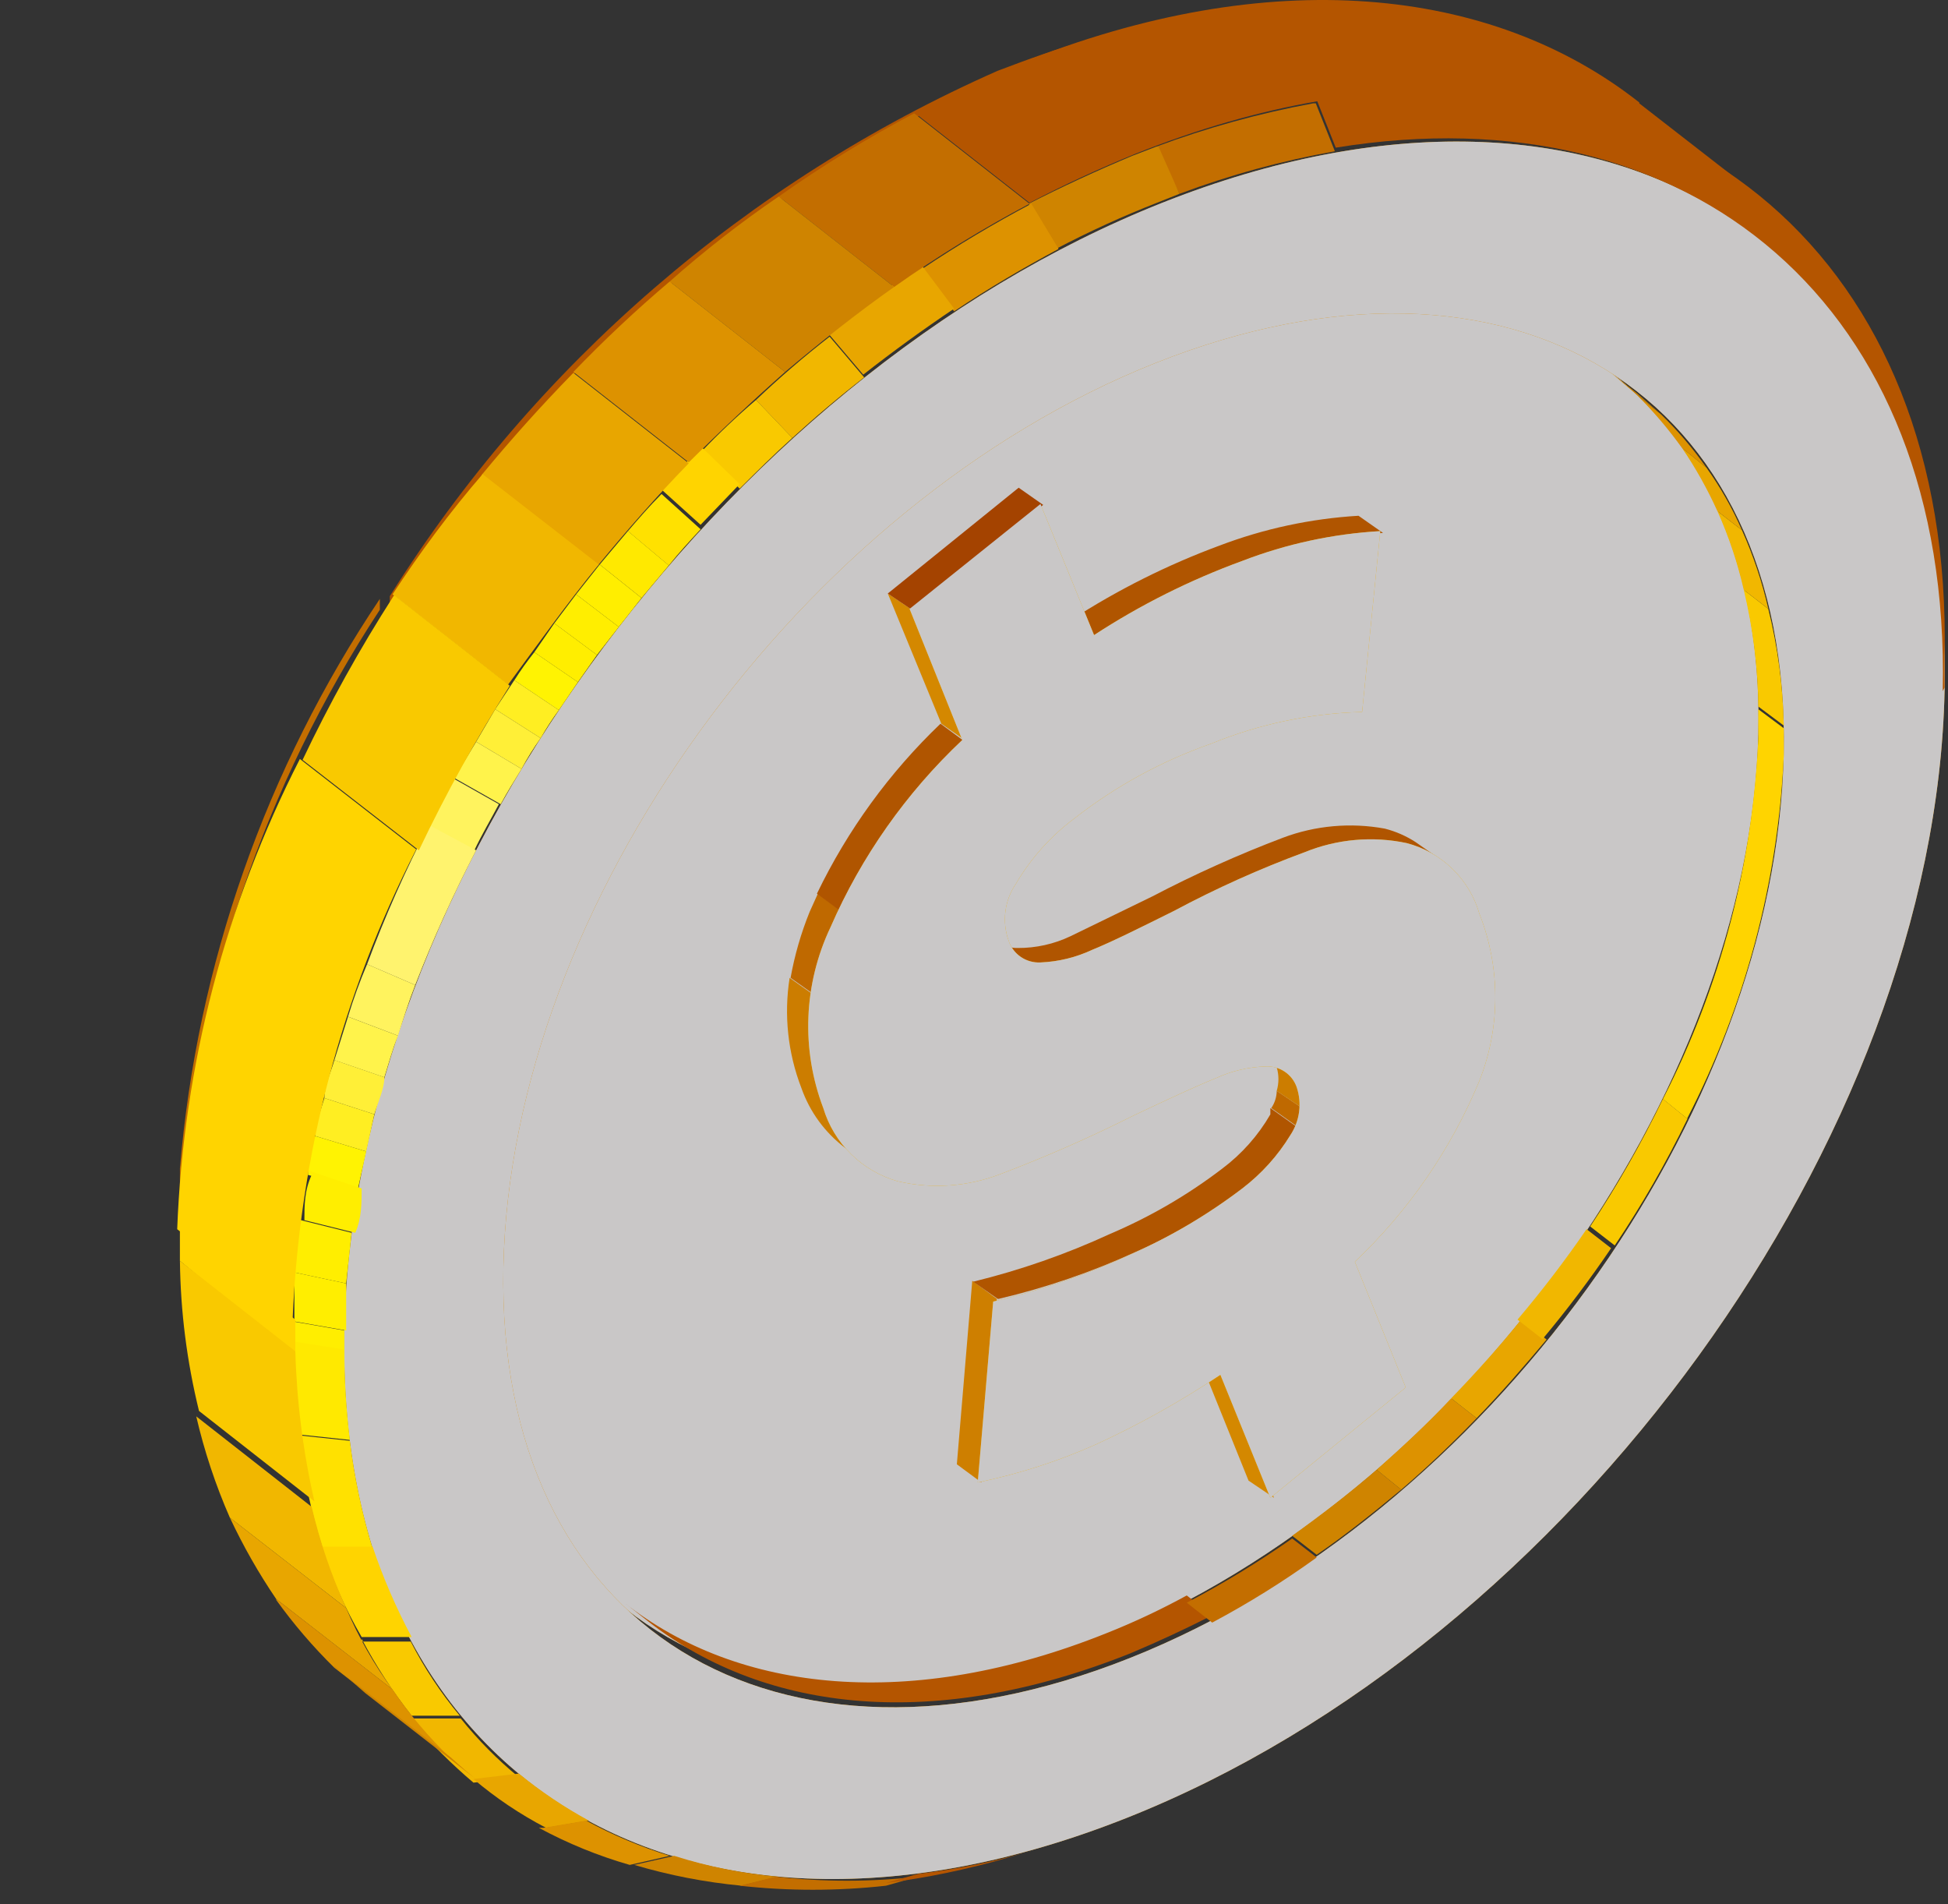 <svg width="88" height="86" viewBox="0 0 88 86" fill="none" xmlns="http://www.w3.org/2000/svg">
<rect x="0" y="0" width="88" height="86" fill="#333333" stroke="none"/>
<path d="M21.591 56.333C21.92 40.2 35.138 21.902 51.106 15.49C67.075 9.078 79.842 17.001 79.431 33.175C79.021 49.348 65.926 67.564 49.957 74.017C33.989 80.47 21.263 72.465 21.591 56.333Z" fill="#DD8F00"/>
<path style="mix-blend-mode:screen" d="M21.59 56.333C21.919 40.2 35.137 21.902 51.105 15.49C67.074 9.078 79.841 17.001 79.43 33.175C79.02 49.348 65.925 67.564 49.956 74.017C33.988 80.47 21.262 72.465 21.59 56.333Z" fill="url(#paint0_linear_47_1691)"/>
<path d="M15.556 60.09C15.967 39.955 32.428 17.124 52.502 9.16C72.575 1.196 88.256 10.998 87.846 31.174C87.435 51.35 70.974 74.14 50.901 82.104C30.827 90.068 15.146 80.225 15.556 60.09ZM22.74 57.231C22.412 73.568 35.055 81.246 51.065 74.875C67.074 68.504 80.252 50.37 80.58 34.033C80.908 17.696 68.265 10.018 52.214 16.389C36.164 22.76 23.069 40.894 22.74 57.231Z" fill="#DD8F00"/>
<path style="mix-blend-mode:screen" d="M15.556 60.09C15.967 39.955 32.428 17.124 52.502 9.16C72.575 1.196 88.256 10.998 87.846 31.174C87.435 51.35 70.974 74.14 50.901 82.104C30.827 90.069 15.146 80.225 15.556 60.09ZM22.74 57.231C22.412 73.568 35.055 81.247 51.065 74.875C67.074 68.504 80.251 50.37 80.58 34.033C80.908 17.696 68.265 10.018 52.214 16.389C36.163 22.76 23.069 40.894 22.74 57.231Z" fill="url(#paint1_linear_47_1691)"/>
<path d="M49.178 1.807L50.45 1.44C49.054 1.849 47.683 2.34 46.345 2.91C34.5 8.005 24.483 16.548 17.61 27.416L17.61 26.925C24.175 16.463 33.741 8.198 45.073 3.196C46.468 2.665 47.823 2.175 49.178 1.807Z" fill="#B45500"/>
<path d="M17.159 27.049L17.159 27.539C11.935 35.498 8.828 44.647 8.128 54.127L8.128 52.779C8.9 43.58 12.008 34.727 17.159 27.049Z" fill="#C36E00"/>
<path d="M29.351 73.283L28.201 72.385C33.374 76.469 41.173 77.286 49.958 73.773C51.21 73.277 52.43 72.704 53.611 72.058L54.761 72.956C53.529 73.583 52.298 74.154 51.066 74.672C42.282 78.184 34.646 77.367 29.351 73.283Z" fill="#B45500"/>
<path d="M54.76 73.284L53.611 72.385C55.259 71.521 56.849 70.553 58.373 69.486L59.481 70.343C57.976 71.429 56.399 72.411 54.76 73.284Z" fill="#C36E00"/>
<path d="M59.481 70.221L58.373 69.363C59.686 68.424 60.959 67.444 62.19 66.382L63.299 67.28C62.067 68.301 60.795 69.322 59.481 70.221Z" fill="#CF8400"/>
<path d="M63.299 67.28L62.191 66.382C63.34 65.36 64.489 64.299 65.557 63.155L66.706 64.053C65.598 65.197 64.489 66.259 63.299 67.28Z" fill="#DD9200"/>
<path d="M66.706 64.052L65.556 63.154C66.665 62.01 67.732 60.825 68.717 59.6L69.867 60.499C68.84 61.724 67.814 62.908 66.706 64.052Z" fill="#E8A600"/>
<path d="M69.702 60.499L68.553 59.6C69.661 58.292 70.703 56.929 71.673 55.516L72.781 56.374C71.824 57.785 70.797 59.149 69.702 60.458" fill="#F1B700"/>
<path d="M72.946 56.251L71.837 55.393C73.057 53.547 74.154 51.623 75.121 49.634L76.23 50.533C75.271 52.513 74.174 54.424 72.946 56.251Z" fill="#F9C900"/>
<path d="M76.229 50.534L75.121 49.636C77.721 44.562 79.191 38.99 79.431 33.299L79.431 32.033L80.58 32.891L80.58 34.157C80.32 39.849 78.836 45.42 76.229 50.494" fill="#FFD400"/>
<path d="M80.58 32.769L79.431 31.911C79.41 30.136 79.189 28.369 78.774 26.642L79.882 27.5C80.312 29.225 80.546 30.992 80.58 32.769Z" fill="#F9C900"/>
<path d="M79.883 27.498L78.774 26.641C78.495 25.42 78.097 24.23 77.584 23.087L78.692 23.945C79.205 25.088 79.604 26.278 79.883 27.498Z" fill="#F1B700"/>
<path d="M78.692 23.944L77.584 23.087C77.133 22.09 76.598 21.133 75.983 20.227L77.091 21.126C77.721 22.008 78.258 22.953 78.692 23.944Z" fill="#E8A600"/>
<path d="M77.091 21.128L75.983 20.229C75.366 19.372 74.68 18.566 73.931 17.82L75.039 18.718C75.798 19.455 76.485 20.262 77.091 21.128Z" fill="#DD9200"/>
<path d="M75.039 18.717L73.93 17.818L72.822 16.879L73.971 17.778L75.039 18.717Z" fill="#CF8400"/>
<path d="M13.217 59.682L15.557 60.09L15.557 61.029L13.217 60.662L13.217 59.763" fill="#FFEE00"/>
<path d="M13.217 60.581L15.557 60.949C15.556 62.314 15.638 63.678 15.804 65.033L13.505 64.788C13.311 63.435 13.215 62.07 13.217 60.704" fill="#FFE900"/>
<path d="M13.505 64.828L15.804 65.073C16.007 66.719 16.35 68.345 16.83 69.933L14.572 69.933C14.055 68.297 13.697 66.615 13.505 64.91" fill="#FFE100"/>
<path d="M14.573 69.852L16.831 69.852C17.305 71.259 17.896 72.625 18.596 73.936L16.338 73.936C15.586 72.645 14.98 71.275 14.532 69.852" fill="#FFD400"/>
<path d="M16.337 74.141L18.554 74.141C19.167 75.335 19.911 76.458 20.771 77.49L18.595 77.49C17.739 76.403 16.984 75.241 16.337 74.019" fill="#F9C900"/>
<path d="M18.636 77.613L20.812 77.613C21.592 78.587 22.473 79.477 23.439 80.268L21.387 80.513C20.399 79.674 19.48 78.759 18.636 77.777" fill="#F1B700"/>
<path d="M21.386 80.348L23.438 80.103C24.423 80.907 25.482 81.618 26.599 82.227L24.67 82.554C23.496 81.943 22.394 81.203 21.386 80.348Z" fill="#E8A600"/>
<path d="M24.547 82.553L26.477 82.226C27.679 82.881 28.944 83.415 30.253 83.819L28.447 84.228C27.022 83.819 25.645 83.257 24.342 82.553" fill="#DD9200"/>
<path d="M28.652 84.228L30.458 83.819C31.978 84.304 33.547 84.619 35.138 84.759L33.496 85.167C31.854 85.012 30.232 84.697 28.652 84.228Z" fill="#CF8400"/>
<path d="M33.414 85.168L35.056 84.76C37.184 85.003 39.332 85.003 41.46 84.76L40.023 85.168C37.827 85.411 35.611 85.411 33.414 85.168Z" fill="#C36E00"/>
<path d="M40.023 85.046L41.46 84.637C43.267 84.419 45.052 84.05 46.797 83.534L45.524 83.902C43.724 84.427 41.884 84.809 40.023 85.046Z" fill="#B45500"/>
<path d="M87.763 31.215L87.763 32.522C87.763 32.073 87.763 31.623 87.763 31.174C88.133 13.775 76.393 4.055 60.342 6.669L59.48 4.504C75.9 1.604 88.215 11.652 87.846 29.622C87.846 30.112 87.846 30.562 87.846 31.052" fill="#B45500"/>
<path d="M59.441 4.668L60.303 6.833C57.909 7.258 55.559 7.901 53.283 8.753L52.216 6.629C54.521 5.77 56.897 5.114 59.317 4.668" fill="#C36E00"/>
<path d="M52.339 6.629L53.283 8.753L52.257 9.162C50.724 9.761 49.205 10.455 47.7 11.245L46.469 9.203C47.987 8.427 49.589 7.691 51.148 7.038L52.216 6.629" fill="#CF8400"/>
<path d="M46.591 9.201L47.822 11.243C46.221 12.101 44.62 13.04 43.102 14.061L41.665 12.141C43.252 11.079 44.894 10.099 46.591 9.201Z" fill="#DD9200"/>
<path d="M41.665 12.02L43.102 13.939C41.706 14.878 40.352 15.859 38.997 16.921L37.437 15.083C38.752 13.992 40.122 12.97 41.542 12.02" fill="#E8A600"/>
<path d="M37.478 15.206L39.038 17.044C37.93 17.901 36.822 18.841 35.795 19.78L34.153 18.065C35.213 17.057 36.323 16.103 37.478 15.206Z" fill="#F1B700"/>
<path d="M34.153 18.064L35.795 19.779C34.974 20.515 34.194 21.291 33.414 22.067L31.69 20.392C32.471 19.575 33.292 18.798 34.153 18.064Z" fill="#F9C900"/>
<path d="M31.689 20.189L33.413 21.864L31.648 23.702L29.883 22.109C30.458 21.456 31.073 20.802 31.689 20.189Z" fill="#FFD400"/>
<path d="M29.885 22.312L31.65 23.905C31.157 24.436 30.665 24.967 30.213 25.539L28.366 23.987C28.858 23.415 29.351 22.843 29.885 22.312Z" fill="#FFE100"/>
<path d="M28.366 23.985L30.213 25.537L28.982 27.007L27.093 25.496L28.366 23.985Z" fill="#FFE900"/>
<path d="M27.092 25.497L28.981 27.008L27.954 28.315L26.025 26.844L27.092 25.497Z" fill="#FFEE00"/>
<path d="M26.025 26.845L27.954 28.315L26.969 29.581L25.04 28.152L26.025 26.845Z" fill="#FFEE00"/>
<path d="M25.04 28.152L26.969 29.581L26.107 30.807L24.137 29.459L25.04 28.152Z" fill="#FFEE00"/>
<path d="M24.137 29.459L26.107 30.807L25.245 32.073L23.234 30.725C23.511 30.287 23.813 29.864 24.137 29.459Z" fill="#FFF302"/>
<path d="M23.233 30.724L25.245 32.072C24.948 32.478 24.674 32.901 24.424 33.338L22.371 32.031L23.233 30.724Z" fill="#FFEE22"/>
<path d="M22.371 32.031L24.423 33.338C24.107 33.782 23.819 34.246 23.561 34.727L21.509 33.501L22.371 32.031Z" fill="#FFEF37"/>
<path d="M21.51 33.503L23.562 34.728C23.234 35.259 22.905 35.79 22.618 36.321L20.524 35.137L21.51 33.503Z" fill="#FFF34B"/>
<path d="M20.443 35.137L22.536 36.321C22.167 37.016 21.756 37.71 21.428 38.404L19.293 37.261L20.443 35.137Z" fill="#FFF35E"/>
<path d="M19.375 37.26L21.509 38.404C20.483 40.381 19.565 42.413 18.759 44.489L16.583 43.55C17.385 41.399 18.317 39.298 19.375 37.26Z" fill="#FFF36E"/>
<path d="M16.583 43.549L18.759 44.489C18.471 45.224 18.225 46 17.979 46.776L15.721 45.918C15.965 45.114 16.253 44.323 16.583 43.549Z" fill="#FFF35E"/>
<path d="M15.722 45.92L17.979 46.777C17.733 47.39 17.569 48.002 17.364 48.656L15.106 47.88L15.722 45.92Z" fill="#FFF34B"/>
<path d="M15.106 47.877L17.364 48.654C17.364 49.184 17.077 49.756 16.913 50.328L14.655 49.593C14.655 49.021 14.942 48.449 15.106 47.877Z" fill="#FFEF37"/>
<path d="M14.654 49.593L16.911 50.328L16.542 52.003L14.243 51.309C14.243 50.737 14.489 50.165 14.654 49.593Z" fill="#FFEE22"/>
<path d="M14.244 51.31L16.542 52.004L16.173 53.679L13.915 53.066C13.915 52.494 13.915 51.882 14.244 51.31Z" fill="#FFF302"/>
<path d="M13.915 52.861L16.337 53.678C16.337 54.332 16.337 55.026 16.05 55.68L13.751 55.108C13.751 54.454 13.751 53.76 14.079 53.066" fill="#FFEE00"/>
<path d="M13.585 55.107L15.884 55.679L15.638 57.966L13.339 57.476C13.339 56.7 13.339 55.924 13.585 55.107Z" fill="#FFEE00"/>
<path d="M13.339 57.477L15.638 57.967C15.638 58.661 15.638 59.396 15.638 60.09L13.299 59.682L13.299 57.477" fill="#FFEE00"/>
<path d="M74.054 4.668L79.309 8.752C72.618 3.443 62.601 2.422 51.272 6.955C49.671 7.609 48.07 8.344 46.51 9.161L41.296 5.077C42.827 4.226 44.419 3.489 46.058 2.871C57.347 -1.662 67.363 -0.641 74.054 4.627" fill="#B45500"/>
<path d="M41.296 5.118L46.509 9.202C44.391 10.323 42.348 11.578 40.393 12.96L35.179 8.876C37.135 7.494 39.178 6.238 41.296 5.118Z" fill="#C36E00"/>
<path d="M35.178 8.875L40.392 12.96C38.709 14.144 37.067 15.451 35.466 16.799L30.253 12.715C31.812 11.333 33.457 10.051 35.178 8.875Z" fill="#CF8400"/>
<path d="M30.253 12.714L35.466 16.799C33.988 18.106 32.511 19.494 31.115 20.883L25.901 16.799C27.282 15.365 28.734 14.002 30.253 12.714Z" fill="#DD9200"/>
<path d="M25.902 16.84L31.115 20.924C29.679 22.394 28.324 23.946 27.01 25.539L21.756 21.455C23.07 19.862 24.424 18.351 25.861 16.88" fill="#E8A600"/>
<path d="M21.797 21.412L27.052 25.496C25.615 27.253 24.301 29.09 22.947 30.928L17.733 26.844C18.965 24.965 20.32 23.127 21.838 21.371" fill="#F1B700"/>
<path d="M17.815 26.887L23.029 30.971C21.512 33.365 20.141 35.847 18.924 38.404L13.669 34.32C14.879 31.772 16.25 29.303 17.774 26.927" fill="#F9C900"/>
<path d="M13.547 34.279L18.801 38.363C15.428 44.961 13.524 52.205 13.218 59.601L8.005 55.517C8.286 48.122 10.177 40.876 13.547 34.279Z" fill="#FFD400"/>
<path d="M8.127 55.517L13.341 59.601L13.341 61.235L8.127 56.946L8.127 55.313" fill="#FFD400"/>
<path d="M8.128 56.946L13.341 61.03C13.405 63.312 13.694 65.583 14.203 67.81L8.99 63.725C8.444 61.506 8.154 59.231 8.128 56.946Z" fill="#F9C900"/>
<path d="M8.865 63.97L14.078 68.055C14.449 69.626 14.972 71.158 15.638 72.629L10.384 68.545C9.737 67.07 9.229 65.538 8.865 63.97Z" fill="#F1B700"/>
<path d="M10.385 68.546L15.639 72.631C16.189 73.934 16.892 75.168 17.733 76.306L12.479 72.222C11.684 71.054 10.984 69.825 10.385 68.546Z" fill="#E8A600"/>
<path d="M12.479 72.221L17.733 76.305C18.495 77.43 19.376 78.47 20.36 79.409L15.106 75.325C14.144 74.38 13.265 73.356 12.479 72.262" fill="#DD9200"/>
<path d="M15.106 75.285L20.36 79.369C20.812 79.778 21.264 80.186 21.756 80.554L16.502 76.469L15.106 75.244" fill="#CF8400"/>
<path d="M57.552 67.648L56.402 66.872L54.144 61.276L55.253 62.093L57.552 67.648Z" fill="#D48800"/>
<path d="M44.333 66.952L43.225 66.135L43.922 57.844L45.031 58.661L44.333 66.952Z" fill="#CE7F00"/>
<path d="M45.072 58.663L43.964 57.887C46.096 57.366 48.172 56.641 50.163 55.722C51.963 54.956 53.659 53.968 55.212 52.782C56.096 52.119 56.836 51.285 57.388 50.331L57.388 50.045L58.537 50.862L58.537 51.148C57.968 52.078 57.23 52.896 56.361 53.558C54.801 54.744 53.106 55.744 51.312 56.539C49.322 57.451 47.246 58.162 45.114 58.663" fill="#B05500"/>
<path d="M58.579 50.863L57.429 50.046C57.586 49.816 57.671 49.547 57.676 49.27L58.825 50.046C58.781 50.328 58.698 50.603 58.579 50.863Z" fill="#BF6900"/>
<path d="M58.825 50.045L57.675 49.269C57.778 48.922 57.778 48.553 57.675 48.207C57.58 47.923 57.392 47.678 57.142 47.513L58.25 48.288C58.493 48.462 58.679 48.704 58.784 48.983C58.866 49.332 58.866 49.695 58.784 50.045" fill="#CC7D00"/>
<path d="M46.222 43.347L45.114 42.571C45.37 42.737 45.671 42.822 45.976 42.816C46.8 42.82 47.614 42.639 48.357 42.285L52.052 40.488C53.967 39.486 55.941 38.599 57.963 37.833C59.429 37.282 61.019 37.141 62.56 37.425C63.056 37.552 63.528 37.759 63.956 38.038L65.064 38.813C64.647 38.524 64.17 38.329 63.669 38.242C62.13 37.916 60.528 38.058 59.071 38.65C57.042 39.399 55.067 40.286 53.16 41.305C51.6 42.081 50.368 42.694 49.465 43.061C48.732 43.405 47.936 43.6 47.126 43.633C46.799 43.653 46.477 43.551 46.222 43.347Z" fill="#B05500"/>
<path d="M49.547 28.767L48.398 27.991C50.498 26.634 52.742 25.51 55.089 24.642C57.102 23.877 59.22 23.423 61.37 23.294L62.478 24.07C60.34 24.193 58.235 24.648 56.239 25.418C53.887 26.277 51.642 27.401 49.547 28.767Z" fill="#B05500"/>
<path d="M39.284 52.618L38.175 51.842C37.268 51.155 36.583 50.218 36.205 49.147C35.591 47.561 35.407 45.843 35.671 44.164L36.821 44.981C36.524 46.642 36.694 48.352 37.313 49.923C37.691 50.994 38.376 51.931 39.284 52.618Z" fill="#CC7D00"/>
<path d="M36.863 44.98L35.714 44.163C35.897 43.143 36.186 42.144 36.576 41.182L36.945 40.365L38.054 41.182L37.684 41.958C37.288 42.928 37.012 43.943 36.863 44.98Z" fill="#BF6900"/>
<path d="M38.012 41.181L36.904 40.364C38.288 37.493 40.179 34.892 42.486 32.686L43.595 33.503C41.269 35.694 39.376 38.298 38.012 41.181Z" fill="#B05500"/>
<path d="M43.635 33.464L42.526 32.688L40.105 26.806L41.254 27.582L43.635 33.464Z" fill="#D48800"/>
<path d="M57.387 67.648L55.13 62.093C53.342 63.288 51.461 64.34 49.506 65.238C47.795 66.001 46.005 66.576 44.169 66.954L44.867 58.785C46.999 58.285 49.076 57.573 51.066 56.661C52.86 55.867 54.554 54.866 56.115 53.68C56.984 53.018 57.722 52.201 58.29 51.27C58.5 50.955 58.635 50.596 58.685 50.221C58.735 49.846 58.698 49.464 58.578 49.105C58.48 48.819 58.29 48.572 58.038 48.403C57.786 48.233 57.486 48.15 57.182 48.166C56.401 48.188 55.633 48.369 54.924 48.697C54.103 49.024 52.872 49.596 51.23 50.372C49.266 51.36 47.252 52.246 45.195 53.026C43.717 53.597 42.101 53.711 40.557 53.353C39.762 53.127 39.037 52.706 38.448 52.127C37.86 51.549 37.428 50.833 37.191 50.045C36.691 48.731 36.463 47.331 36.519 45.927C36.576 44.524 36.916 43.146 37.519 41.876C38.91 38.688 40.934 35.812 43.471 33.422L41.09 27.5L47.002 22.762L49.424 28.684C51.518 27.318 53.763 26.194 56.115 25.335C58.111 24.565 60.217 24.11 62.354 23.988L61.533 32.156C59.193 32.215 56.884 32.699 54.719 33.585C52.48 34.369 50.385 35.514 48.52 36.975C47.457 37.772 46.564 38.772 45.893 39.916C45.639 40.289 45.476 40.716 45.419 41.163C45.362 41.611 45.412 42.065 45.565 42.489C45.663 42.786 45.857 43.043 46.117 43.221C46.377 43.398 46.687 43.485 47.002 43.469C47.812 43.436 48.608 43.242 49.342 42.897C50.245 42.53 51.476 41.917 53.036 41.141C54.943 40.122 56.918 39.235 58.947 38.486C60.404 37.894 62.006 37.752 63.545 38.078C64.323 38.28 65.035 38.68 65.61 39.239C66.186 39.797 66.606 40.495 66.829 41.264C67.788 43.692 67.788 46.391 66.829 48.82C65.549 51.904 63.633 54.687 61.205 56.988L63.504 62.665L57.387 67.648Z" fill="#EEB000"/>
<path d="M41.255 27.581L40.105 26.806L46.017 22.027L47.125 22.803L41.255 27.581Z" fill="#A44300"/>
<g style="mix-blend-mode:screen">
<path style="mix-blend-mode:screen" d="M57.387 67.648L55.13 62.093C53.342 63.288 51.461 64.34 49.506 65.238C47.795 66.001 46.005 66.576 44.169 66.954L44.867 58.785C46.999 58.285 49.076 57.573 51.066 56.661C52.86 55.867 54.554 54.866 56.115 53.68C56.984 53.018 57.722 52.201 58.29 51.27C58.5 50.955 58.635 50.596 58.685 50.221C58.735 49.846 58.698 49.464 58.578 49.105C58.48 48.819 58.29 48.572 58.038 48.403C57.786 48.233 57.486 48.15 57.182 48.166C56.401 48.189 55.633 48.369 54.924 48.697C54.103 49.024 52.872 49.596 51.23 50.372C49.266 51.36 47.252 52.246 45.195 53.026C43.717 53.597 42.101 53.711 40.557 53.353C39.762 53.127 39.037 52.706 38.448 52.127C37.86 51.549 37.428 50.833 37.191 50.045C36.691 48.731 36.463 47.331 36.519 45.927C36.576 44.524 36.916 43.146 37.519 41.876C38.91 38.688 40.934 35.812 43.471 33.422L41.09 27.5L47.002 22.762L49.424 28.684C51.518 27.318 53.763 26.194 56.115 25.335C58.111 24.565 60.217 24.11 62.354 23.988L61.533 32.156C59.193 32.215 56.884 32.699 54.719 33.586C52.48 34.369 50.385 35.514 48.52 36.975C47.457 37.772 46.564 38.772 45.893 39.916C45.639 40.289 45.476 40.716 45.419 41.163C45.362 41.611 45.412 42.065 45.565 42.489C45.663 42.786 45.857 43.044 46.117 43.221C46.377 43.398 46.687 43.485 47.002 43.469C47.812 43.436 48.608 43.242 49.342 42.898C50.245 42.53 51.476 41.917 53.036 41.141C54.943 40.122 56.918 39.235 58.947 38.487C60.404 37.895 62.006 37.752 63.545 38.078C64.323 38.28 65.035 38.68 65.61 39.239C66.186 39.797 66.606 40.495 66.829 41.264C67.788 43.692 67.788 46.391 66.829 48.82C65.549 51.904 63.633 54.687 61.205 56.988L63.504 62.665L57.387 67.648Z" fill="url(#paint2_linear_47_1691)"/>
</g>
<defs>
<linearGradient id="paint0_linear_47_1691" x1="-4015" y1="-7544.64" x2="-4955.73" y2="-7544.64" gradientUnits="userSpaceOnUse">
<stop stop-color="#C9C7C7"/>
<stop offset="0.06" stop-color="#E4E3E3"/>
<stop offset="0.11" stop-color="white"/>
<stop offset="0.12" stop-color="#F6F5F5"/>
<stop offset="0.15" stop-color="#DDDCDB"/>
<stop offset="0.19" stop-color="#B4B2B0"/>
<stop offset="0.23" stop-color="#7C7876"/>
<stop offset="0.25" stop-color="#6B6764"/>
<stop offset="0.27" stop-color="#6D6967"/>
<stop offset="0.28" stop-color="#75726F"/>
<stop offset="0.29" stop-color="#837F7D"/>
<stop offset="0.3" stop-color="#969391"/>
<stop offset="0.31" stop-color="#C9C7C7"/>
<stop offset="0.35" stop-color="#BFBDBD"/>
<stop offset="0.41" stop-color="#A5A3A3"/>
<stop offset="0.48" stop-color="#7A7878"/>
<stop offset="0.57" stop-color="#403E3E"/>
<stop offset="0.65" stop-color="#020000"/>
<stop offset="0.67" stop-color="#0C0908"/>
<stop offset="0.71" stop-color="#26221F"/>
<stop offset="0.74" stop-color="#3B3732"/>
<stop offset="0.75" stop-color="#211F1C"/>
<stop offset="0.76" stop-color="#0F0E0D"/>
<stop offset="0.77" stop-color="#040303"/>
<stop offset="0.78" stop-color="#0F0F0F"/>
<stop offset="0.8" stop-color="#464646"/>
<stop offset="0.81" stop-color="#787878"/>
<stop offset="0.82" stop-color="#A1A1A1"/>
<stop offset="0.83" stop-color="#C3C3C3"/>
<stop offset="0.84" stop-color="#DEDEDE"/>
<stop offset="0.86" stop-color="#F0F0F0"/>
<stop offset="0.87" stop-color="#FBFBFB"/>
<stop offset="0.88" stop-color="white"/>
<stop offset="0.89" stop-color="#EFEFEF"/>
<stop offset="0.91" stop-color="#CFCFCE"/>
<stop offset="0.93" stop-color="#B5B5B3"/>
<stop offset="0.95" stop-color="#A3A3A1"/>
<stop offset="0.98" stop-color="#989896"/>
<stop offset="1" stop-color="#949492"/>
</linearGradient>
<linearGradient id="paint1_linear_47_1691" x1="-4872.28" y1="-9392.41" x2="-6144.13" y2="-9392.41" gradientUnits="userSpaceOnUse">
<stop stop-color="#C9C7C7"/>
<stop offset="0.06" stop-color="#E4E3E3"/>
<stop offset="0.11" stop-color="white"/>
<stop offset="0.12" stop-color="#F6F5F5"/>
<stop offset="0.15" stop-color="#DDDCDB"/>
<stop offset="0.19" stop-color="#B4B2B0"/>
<stop offset="0.23" stop-color="#7C7876"/>
<stop offset="0.25" stop-color="#6B6764"/>
<stop offset="0.27" stop-color="#6D6967"/>
<stop offset="0.28" stop-color="#75726F"/>
<stop offset="0.29" stop-color="#837F7D"/>
<stop offset="0.3" stop-color="#969391"/>
<stop offset="0.31" stop-color="#C9C7C7"/>
<stop offset="0.35" stop-color="#BFBDBD"/>
<stop offset="0.41" stop-color="#A5A3A3"/>
<stop offset="0.48" stop-color="#7A7878"/>
<stop offset="0.57" stop-color="#403E3E"/>
<stop offset="0.65" stop-color="#020000"/>
<stop offset="0.67" stop-color="#0C0908"/>
<stop offset="0.71" stop-color="#26221F"/>
<stop offset="0.74" stop-color="#3B3732"/>
<stop offset="0.75" stop-color="#211F1C"/>
<stop offset="0.76" stop-color="#0F0E0D"/>
<stop offset="0.77" stop-color="#040303"/>
<stop offset="0.78" stop-color="#0F0F0F"/>
<stop offset="0.8" stop-color="#464646"/>
<stop offset="0.81" stop-color="#787878"/>
<stop offset="0.82" stop-color="#A1A1A1"/>
<stop offset="0.83" stop-color="#C3C3C3"/>
<stop offset="0.84" stop-color="#DEDEDE"/>
<stop offset="0.86" stop-color="#F0F0F0"/>
<stop offset="0.87" stop-color="#FBFBFB"/>
<stop offset="0.88" stop-color="white"/>
<stop offset="0.89" stop-color="#EFEFEF"/>
<stop offset="0.91" stop-color="#CFCFCE"/>
<stop offset="0.93" stop-color="#B5B5B3"/>
<stop offset="0.95" stop-color="#A3A3A1"/>
<stop offset="0.98" stop-color="#989896"/>
<stop offset="1" stop-color="#949492"/>
</linearGradient>
<linearGradient id="paint2_linear_47_1691" x1="-2100.08" y1="-5357.69" x2="-2634.85" y2="-5357.69" gradientUnits="userSpaceOnUse">
<stop stop-color="#C9C7C7"/>
<stop offset="0.06" stop-color="#E4E3E3"/>
<stop offset="0.11" stop-color="white"/>
<stop offset="0.12" stop-color="#F6F5F5"/>
<stop offset="0.15" stop-color="#DDDCDB"/>
<stop offset="0.19" stop-color="#B4B2B0"/>
<stop offset="0.23" stop-color="#7C7876"/>
<stop offset="0.25" stop-color="#6B6764"/>
<stop offset="0.27" stop-color="#6D6967"/>
<stop offset="0.28" stop-color="#75726F"/>
<stop offset="0.29" stop-color="#837F7D"/>
<stop offset="0.3" stop-color="#969391"/>
<stop offset="0.31" stop-color="#C9C7C7"/>
<stop offset="0.35" stop-color="#BFBDBD"/>
<stop offset="0.41" stop-color="#A5A3A3"/>
<stop offset="0.48" stop-color="#7A7878"/>
<stop offset="0.57" stop-color="#403E3E"/>
<stop offset="0.65" stop-color="#020000"/>
<stop offset="0.67" stop-color="#0C0908"/>
<stop offset="0.71" stop-color="#26221F"/>
<stop offset="0.74" stop-color="#3B3732"/>
<stop offset="0.75" stop-color="#211F1C"/>
<stop offset="0.76" stop-color="#0F0E0D"/>
<stop offset="0.77" stop-color="#040303"/>
<stop offset="0.78" stop-color="#0F0F0F"/>
<stop offset="0.8" stop-color="#464646"/>
<stop offset="0.81" stop-color="#787878"/>
<stop offset="0.82" stop-color="#A1A1A1"/>
<stop offset="0.83" stop-color="#C3C3C3"/>
<stop offset="0.84" stop-color="#DEDEDE"/>
<stop offset="0.86" stop-color="#F0F0F0"/>
<stop offset="0.87" stop-color="#FBFBFB"/>
<stop offset="0.88" stop-color="white"/>
<stop offset="0.89" stop-color="#EFEFEF"/>
<stop offset="0.91" stop-color="#CFCFCE"/>
<stop offset="0.93" stop-color="#B5B5B3"/>
<stop offset="0.95" stop-color="#A3A3A1"/>
<stop offset="0.98" stop-color="#989896"/>
<stop offset="1" stop-color="#949492"/>
</linearGradient>
<radialGradient id="paint3_radial_47_1691" cx="0" cy="0" r="1" gradientUnits="userSpaceOnUse" gradientTransform="translate(-3871.78 -5587.83) rotate(-180) scale(263.013 261.681)">
<stop offset="0.01" stop-color="#FFEBE2"/>
<stop offset="0.06" stop-color="#FFEB64"/>
<stop offset="0.07" stop-color="#F5E260"/>
<stop offset="0.15" stop-color="#C3B34C"/>
<stop offset="0.22" stop-color="#94893A"/>
<stop offset="0.3" stop-color="#6C642A"/>
<stop offset="0.39" stop-color="#4B451D"/>
<stop offset="0.47" stop-color="#2F2C13"/>
<stop offset="0.57" stop-color="#1A180A"/>
<stop offset="0.68" stop-color="#0B0B04"/>
<stop offset="0.81" stop-color="#030201"/>
<stop offset="1"/>
</radialGradient>
</defs>
</svg>
